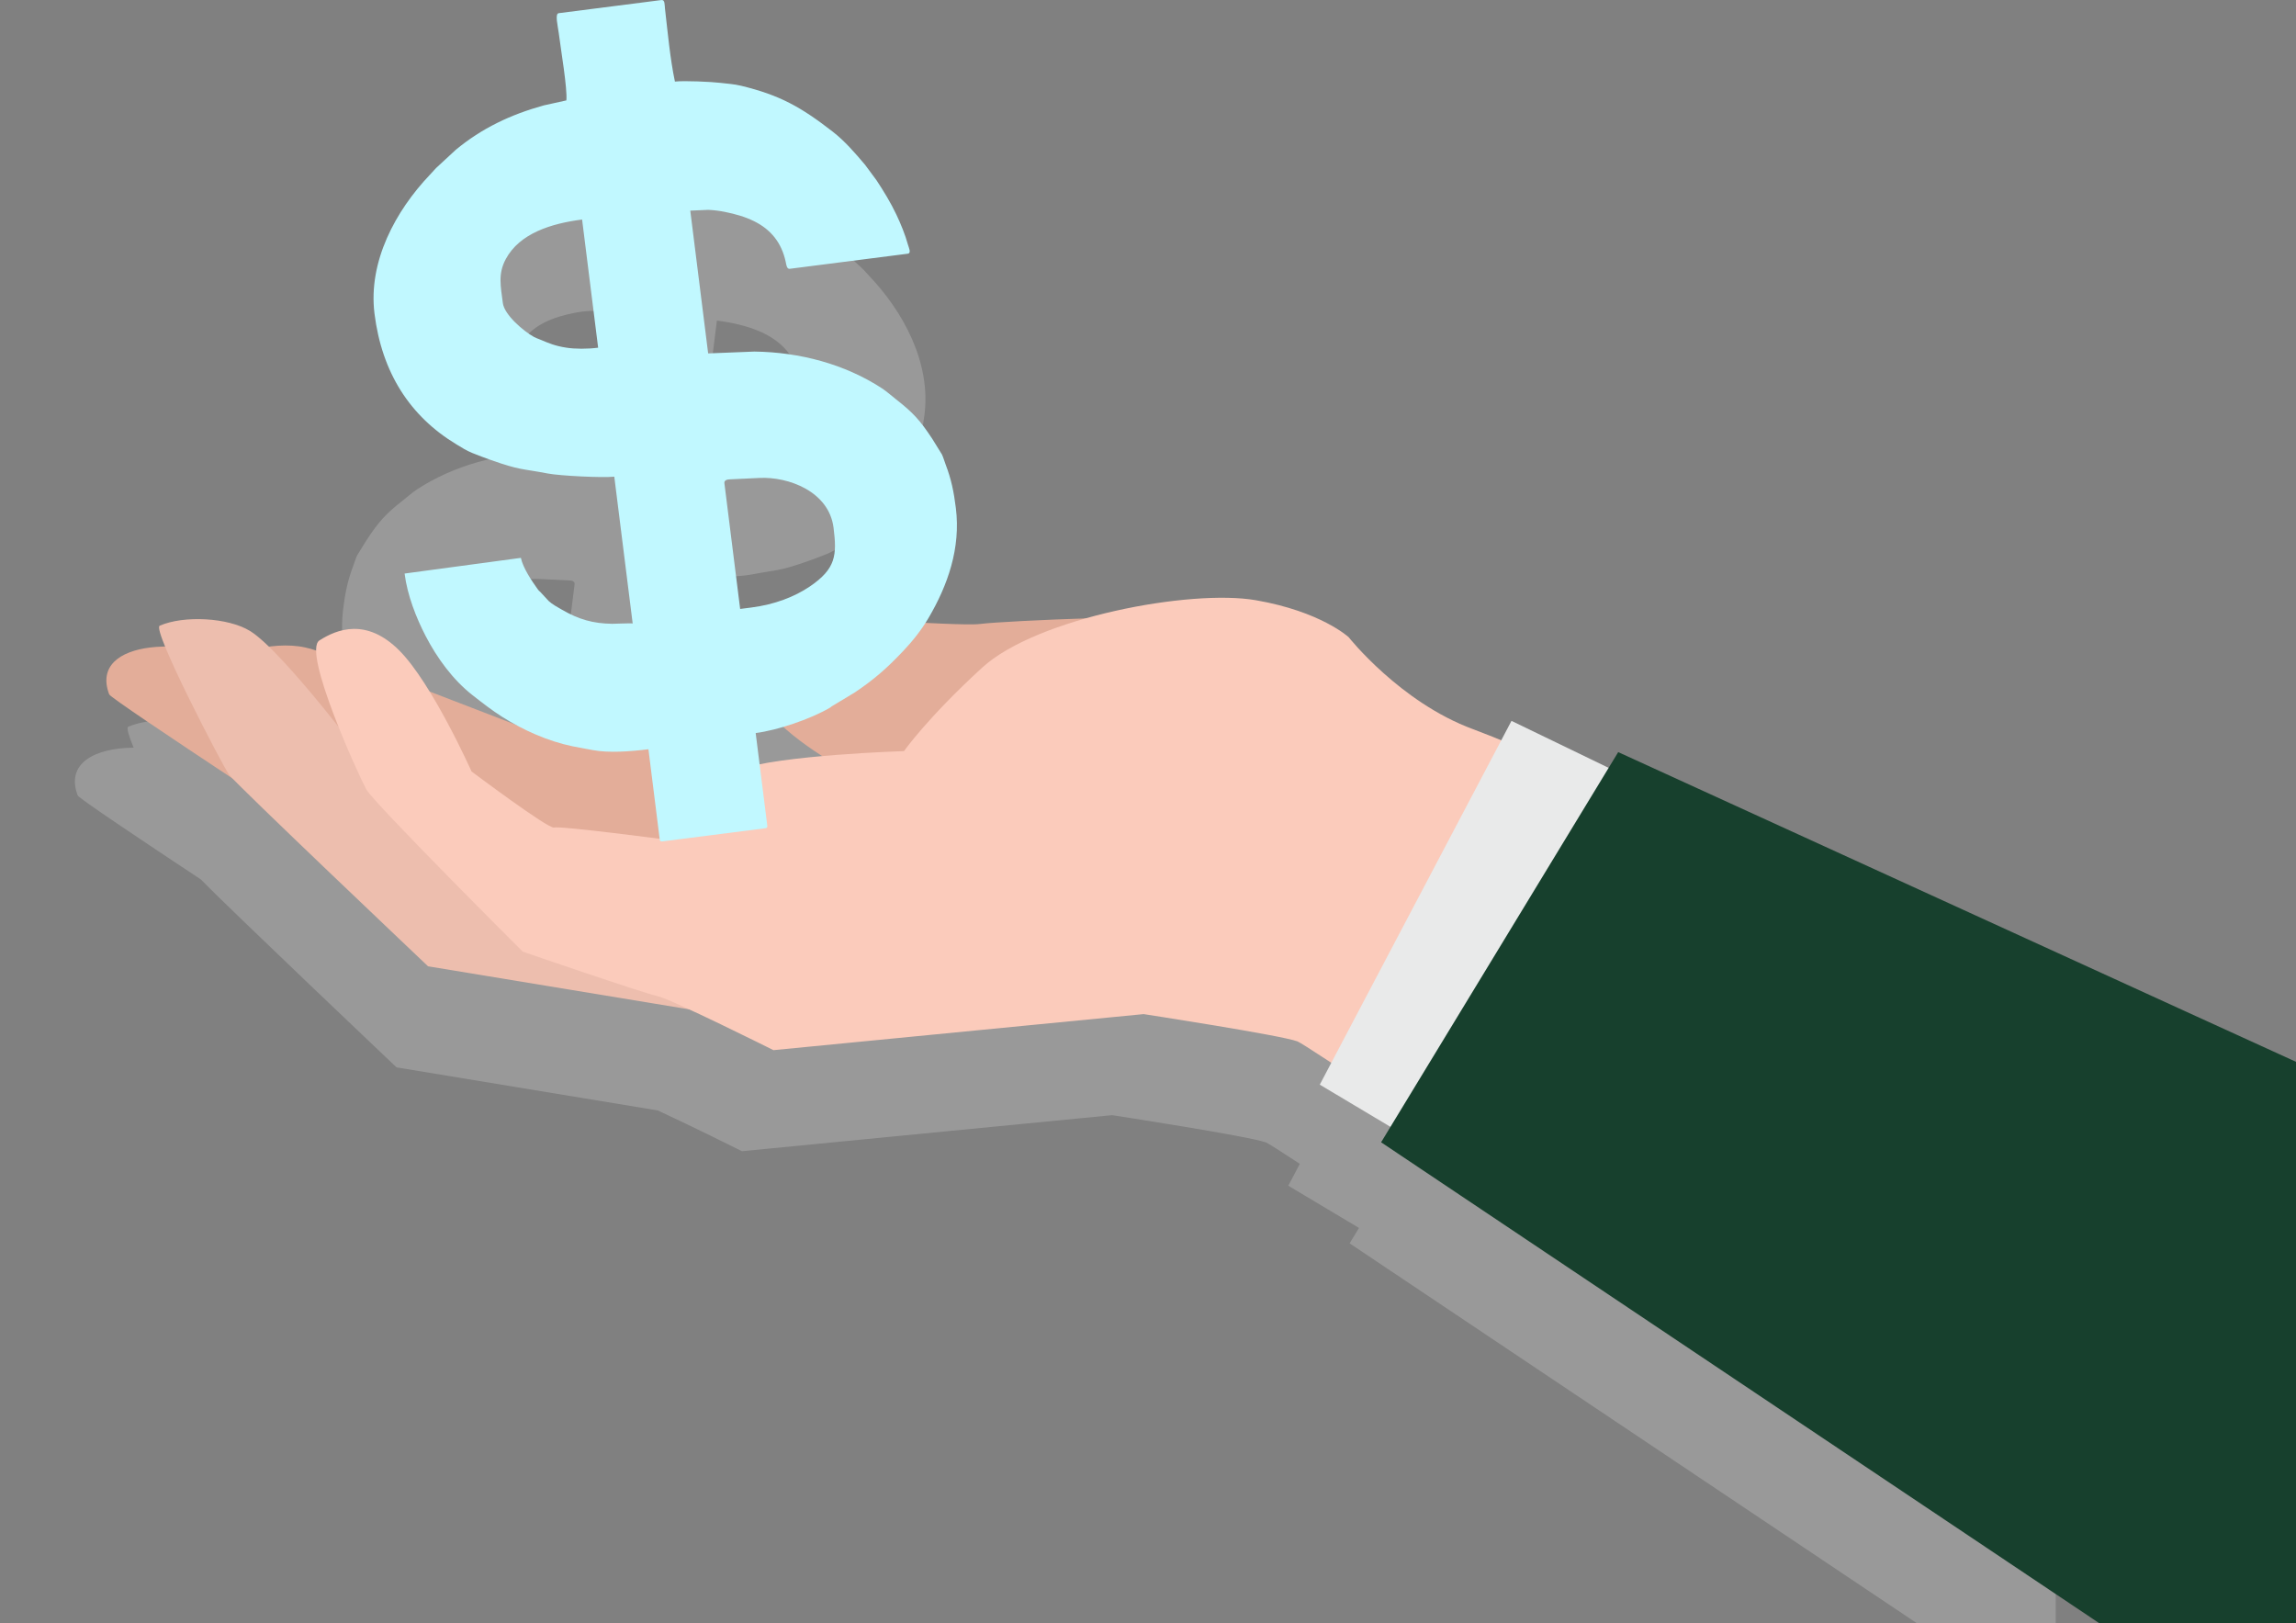 <svg width="215" height="152" viewBox="0 0 215 152" fill="none" xmlns="http://www.w3.org/2000/svg">
<rect x="0" y="0" width="215" height="152" fill="#808080" stroke="none"/>
<path d="M192.5 160.688V99.954C169.246 89.332 148.583 79.884 148.583 79.884L147.686 81.358C143.387 79.273 138.589 76.958 138.589 76.958L137.633 78.771C136.467 78.301 135.568 77.947 135.006 77.741C128.174 75.234 123.34 69.119 123.34 69.119C123.34 69.119 120.749 66.718 114.646 65.66C113.754 65.505 112.684 65.43 111.491 65.43C107.849 65.43 103.065 66.127 98.703 67.364C94.312 67.506 89.964 67.739 88.854 67.881C88.619 67.912 88.266 67.924 87.819 67.924C86.571 67.924 84.593 67.825 82.399 67.722C83.03 66.298 83.559 64.706 83.752 63.163L72.863 61.694C72.664 62.64 71.847 63.85 71.302 64.608C71.197 64.753 71.177 64.772 71.043 64.888L70.264 65.729C69.902 66.064 69.431 66.312 69.002 66.557C67.446 67.452 66.132 67.841 64.313 67.868C64.306 67.869 64.299 67.869 64.29 67.869C64.166 67.869 63.879 67.858 63.564 67.847C63.249 67.837 62.907 67.826 62.673 67.826C62.529 67.826 62.426 67.829 62.394 67.84L64.116 54.093C64.347 54.117 64.701 54.128 65.124 54.128C66.755 54.128 69.437 53.967 70.329 53.798C72.865 53.316 72.931 53.504 75.717 52.516C76.331 52.298 76.809 52.119 77.399 51.88C77.985 51.643 78.36 51.392 78.884 51.076C83.263 48.441 85.88 44.342 86.57 38.83C87.182 33.941 84.58 29.183 81.39 25.831C81.188 25.619 81.011 25.41 80.804 25.194L78.96 23.488C76.515 21.466 73.83 20.191 70.718 19.328L68.604 18.861C68.494 17.783 69.13 14.05 69.318 12.547C69.399 11.901 69.698 10.744 69.322 10.696L59.7 9.465C59.686 9.463 59.673 9.463 59.66 9.463C59.368 9.463 59.41 9.923 59.37 10.271C59.112 12.49 58.894 14.931 58.439 17.098C58.198 17.073 57.847 17.062 57.445 17.062C56.32 17.062 54.799 17.145 54.193 17.219C53.5 17.303 52.893 17.333 52.234 17.493C48.625 18.37 46.66 19.463 43.666 21.787C42.531 22.668 41.56 23.794 40.629 24.898L39.564 26.336C38.901 27.345 38.254 28.391 37.699 29.56C37.295 30.411 36.869 31.449 36.613 32.386C36.542 32.643 36.276 33.17 36.641 33.217L47.69 34.63C47.701 34.631 47.712 34.632 47.722 34.632C47.975 34.632 48.012 34.22 48.066 33.972C48.447 32.213 49.426 30.96 51.043 30.165C51.883 29.751 52.782 29.5 53.77 29.3C54.23 29.207 54.773 29.134 55.318 29.11L57.001 29.184L55.327 42.551L50.992 42.379C46.729 42.435 42.511 43.564 39.056 45.818C38.623 46.101 38.16 46.514 37.741 46.843C36.115 48.117 35.492 48.807 34.343 50.544L33.436 52.011C33.304 52.285 33.21 52.637 33.084 52.966C32.559 54.334 32.321 55.513 32.132 57.026C31.661 60.78 32.89 64.269 34.702 67.342C35.367 68.47 36.201 69.511 37.104 70.46C38.621 72.055 39.758 73.055 41.579 74.285L43.604 75.506C43.843 75.635 43.754 75.629 43.981 75.758C45.8 76.805 48.82 77.834 50.876 78.097L50.821 78.536C48.798 78.388 47.785 78.191 47.578 78.165C47.439 78.148 42.497 76.201 37.287 74.215C36.367 72.714 35.382 71.311 34.451 70.377C32.937 68.854 31.499 68.346 30.233 68.346C28.922 68.346 27.796 68.892 26.964 69.424C26.744 69.565 26.653 69.9 26.656 70.371C26.247 70.245 25.901 70.147 25.65 70.091C25.052 69.958 24.431 69.903 23.815 69.903C23.279 69.903 22.747 69.945 22.236 70.01C21.555 69.352 20.945 68.835 20.456 68.536C19.27 67.811 17.384 67.431 15.567 67.431C14.244 67.431 12.96 67.632 12.007 68.048C11.828 68.127 12.055 68.884 12.511 70.003C8.943 70.038 6.118 71.417 7.278 74.482C7.37 74.727 13.084 78.554 18.824 82.353C21.346 84.968 37.135 99.939 37.135 99.939L61.59 103.97C64.844 105.471 69.48 107.788 69.48 107.788L104.142 104.413C104.142 104.413 117.023 106.392 118.545 106.967C118.747 107.044 119.893 107.773 121.716 108.972L120.637 111.019L127.258 114.972L126.38 116.415L192.5 160.688ZM71.308 78.302C72.22 79.038 73.202 79.714 74.043 80.255C71.332 80.496 68.537 80.849 66.82 81.347C64.828 80.888 62.776 80.431 60.867 80.027L60.919 79.613C61.938 79.743 63.097 79.848 64.177 79.848C64.883 79.848 65.555 79.803 66.132 79.692C66.814 79.558 67.36 79.475 68.028 79.336C69.134 79.108 70.238 78.749 71.308 78.302ZM50.163 54.204C50.281 54.204 50.398 54.206 50.513 54.212L53.266 54.342C53.555 54.342 53.84 54.431 53.806 54.704L52.331 66.477L51.279 66.343C49.08 66.061 47.22 65.329 45.822 64.384C43.346 62.711 43.265 61.43 43.584 58.876C43.992 55.619 47.496 54.204 50.163 54.204ZM67.131 30.016C70.027 30.387 72.992 31.312 74.283 33.729C75.027 35.124 74.748 36.278 74.553 37.833C74.413 38.944 72.612 40.471 71.636 41.012C71.46 41.108 71.269 41.167 71.073 41.25C70.19 41.623 69.666 41.845 68.608 42.014C68.193 42.079 67.693 42.112 67.169 42.112C66.659 42.112 66.127 42.08 65.628 42.016L67.131 30.016Z" fill="white" fill-opacity="0.2"/>
<path fill-rule="evenodd" clip-rule="evenodd" d="M80.457 74.601C78.732 73.889 59.441 69.317 55.943 69.189C52.445 69.063 50.797 68.734 50.526 68.701C50.255 68.668 31.912 61.369 28.598 60.627C25.284 59.886 21.251 61.556 21.251 61.556C21.251 61.556 26.848 69.425 27.846 70.02C28.845 70.614 75.26 82.861 75.26 82.861L80.457 74.601Z" fill="#E3AD99"/>
<path fill-rule="evenodd" clip-rule="evenodd" d="M51.629 85.577C50.699 85.324 33.485 80.592 33.485 80.592C33.485 80.592 10.413 65.513 10.226 65.018C8.218 59.712 18.153 59.451 23.212 62.489C24.991 63.557 37.862 71.743 37.862 71.743L66.553 78.031L64.5 87.068L51.629 85.577Z" fill="#E3AD99"/>
<path fill-rule="evenodd" clip-rule="evenodd" d="M74.558 92.29L72.269 95.78L40.083 90.475C40.083 90.475 22.059 73.385 21.448 72.532C20.837 71.68 14.187 58.919 14.955 58.584C17.217 57.597 21.356 57.82 23.405 59.073C26.561 61.002 34.745 71.983 34.745 71.983C34.745 71.983 43.48 77.831 46.424 79.359C49.367 80.888 52.212 82.792 52.212 82.792L73.458 85.276L74.558 92.29Z" fill="#EDBEAE"/>
<path fill-rule="evenodd" clip-rule="evenodd" d="M112.026 58.003C110.504 57.427 94.116 58.122 91.803 58.419C89.489 58.716 75.85 57.337 73.285 58.574C70.72 59.81 70.507 62.697 71.428 65.528C72.349 68.36 79.067 72.045 79.067 72.045C79.067 72.045 94.266 69.373 94.568 68.689C94.87 68.006 112.026 58.003 112.026 58.003Z" fill="#E3AD99"/>
<path fill-rule="evenodd" clip-rule="evenodd" d="M200.764 94.755L177.627 135.387C177.627 135.387 123.015 98.081 121.493 97.505C119.971 96.93 107.09 94.951 107.09 94.951L72.428 98.326C72.428 98.326 62.851 93.539 61.566 93.269C60.281 92.999 48.95 89.104 48.95 89.104C48.95 89.104 34.989 75.177 34.292 73.899C33.596 72.621 28.275 61.008 29.912 59.962C31.548 58.916 34.316 57.816 37.4 60.915C40.483 64.013 44.156 72.232 44.156 72.232C44.156 72.232 51.402 77.675 51.892 77.486C52.381 77.297 62.675 78.65 62.675 78.65C62.675 78.65 65.499 73.451 69.179 72.075C72.859 70.7 84.651 70.325 84.651 70.325C84.651 70.325 86.839 67.212 91.963 62.519C97.086 57.826 111.492 55.139 117.594 56.198C123.697 57.256 126.288 59.657 126.288 59.657C126.288 59.657 131.122 65.772 137.954 68.279C144.787 70.787 200.764 94.755 200.764 94.755Z" fill="#FBCBBB"/>
<path fill-rule="evenodd" clip-rule="evenodd" d="M157.221 75.117C156.138 74.54 141.537 67.496 141.537 67.496L123.586 101.556L134.772 108.234L157.221 75.117Z" fill="#E9EAEA"/>
<path fill-rule="evenodd" clip-rule="evenodd" d="M259.534 119.698C257.233 118.749 151.531 70.421 151.531 70.421L129.328 106.952L226.832 172.239L259.534 119.698Z" fill="#17402D"/>
<path fill-rule="evenodd" clip-rule="evenodd" d="M53.035 9.4L50.922 9.867C47.809 10.729 45.124 12.005 42.679 14.027L40.835 15.733C40.627 15.949 40.451 16.158 40.249 16.37C37.059 19.722 34.456 24.48 35.069 29.369C35.759 34.88 38.377 38.979 42.755 41.615C43.279 41.93 43.654 42.181 44.24 42.419C44.83 42.657 45.308 42.836 45.922 43.054C48.708 44.042 48.774 43.854 51.31 44.336C52.435 44.55 56.4 44.75 57.523 44.631L59.245 58.378C59.108 58.333 57.597 58.411 57.326 58.406C55.507 58.38 54.193 57.991 52.637 57.096C52.208 56.85 51.737 56.603 51.375 56.268L50.597 55.426C50.462 55.311 50.442 55.291 50.337 55.146C49.792 54.388 48.975 53.179 48.776 52.233L37.887 53.701C38.14 55.724 38.97 57.834 39.85 59.536C40.929 61.619 42.415 63.656 44.259 65.098C45.171 65.812 46.069 66.513 47.041 67.128C49.021 68.378 51.317 69.399 53.611 69.875C54.279 70.013 54.825 70.097 55.507 70.23C56.966 70.513 59.035 70.367 60.72 70.151L61.776 78.582C61.797 78.757 61.856 78.803 62.029 78.781L71.65 77.551C71.823 77.529 71.869 77.469 71.848 77.294L70.763 68.635C72.819 68.372 75.839 67.344 77.658 66.297C77.885 66.167 77.797 66.174 78.035 66.044L80.061 64.823C81.882 63.593 83.018 62.594 84.535 60.999C85.438 60.05 86.272 59.008 86.937 57.88C88.749 54.807 89.978 51.318 89.507 47.564C89.318 46.051 89.08 44.872 88.555 43.504C88.429 43.175 88.335 42.823 88.203 42.549L87.296 41.082C86.147 39.346 85.525 38.656 83.898 37.381C83.478 37.052 83.016 36.639 82.583 36.356C79.128 34.102 74.91 32.973 70.647 32.917L66.312 33.09L64.638 19.722L66.321 19.649C66.866 19.672 67.409 19.745 67.87 19.839C68.857 20.038 69.756 20.29 70.596 20.703C72.213 21.497 73.192 22.751 73.573 24.51C73.629 24.769 73.667 25.204 73.949 25.168L84.999 23.755C85.364 23.708 85.097 23.182 85.026 22.924C84.77 21.987 84.344 20.948 83.94 20.098C83.385 18.929 82.738 17.884 82.075 16.875L81.01 15.436C80.079 14.333 79.108 13.206 77.974 12.326C74.978 10.001 73.014 8.908 69.405 8.032C68.746 7.871 68.139 7.841 67.446 7.757C66.624 7.658 64.117 7.54 63.2 7.637C62.745 5.469 62.527 3.028 62.27 0.809C62.228 0.447 62.275 -0.04 61.938 0.004L52.317 1.234C51.941 1.282 52.24 2.439 52.321 3.086C52.509 4.589 53.145 8.321 53.035 9.4ZM47.087 28.372C46.892 26.817 46.612 25.663 47.356 24.268C48.647 21.851 51.612 20.925 54.508 20.554L56.011 32.555C54.999 32.684 53.849 32.68 53.031 32.552C51.973 32.384 51.449 32.161 50.566 31.788C50.37 31.706 50.179 31.648 50.003 31.55C49.026 31.01 47.226 29.483 47.087 28.372ZM70.36 56.881L69.308 57.015L67.834 45.242C67.799 44.969 68.084 44.881 68.373 44.88L71.126 44.75C73.826 44.619 77.629 46.013 78.055 49.414C78.374 51.968 78.293 53.249 75.817 54.922C74.419 55.867 72.559 56.599 70.36 56.881Z" fill="#C1F8FF"/>
</svg>

